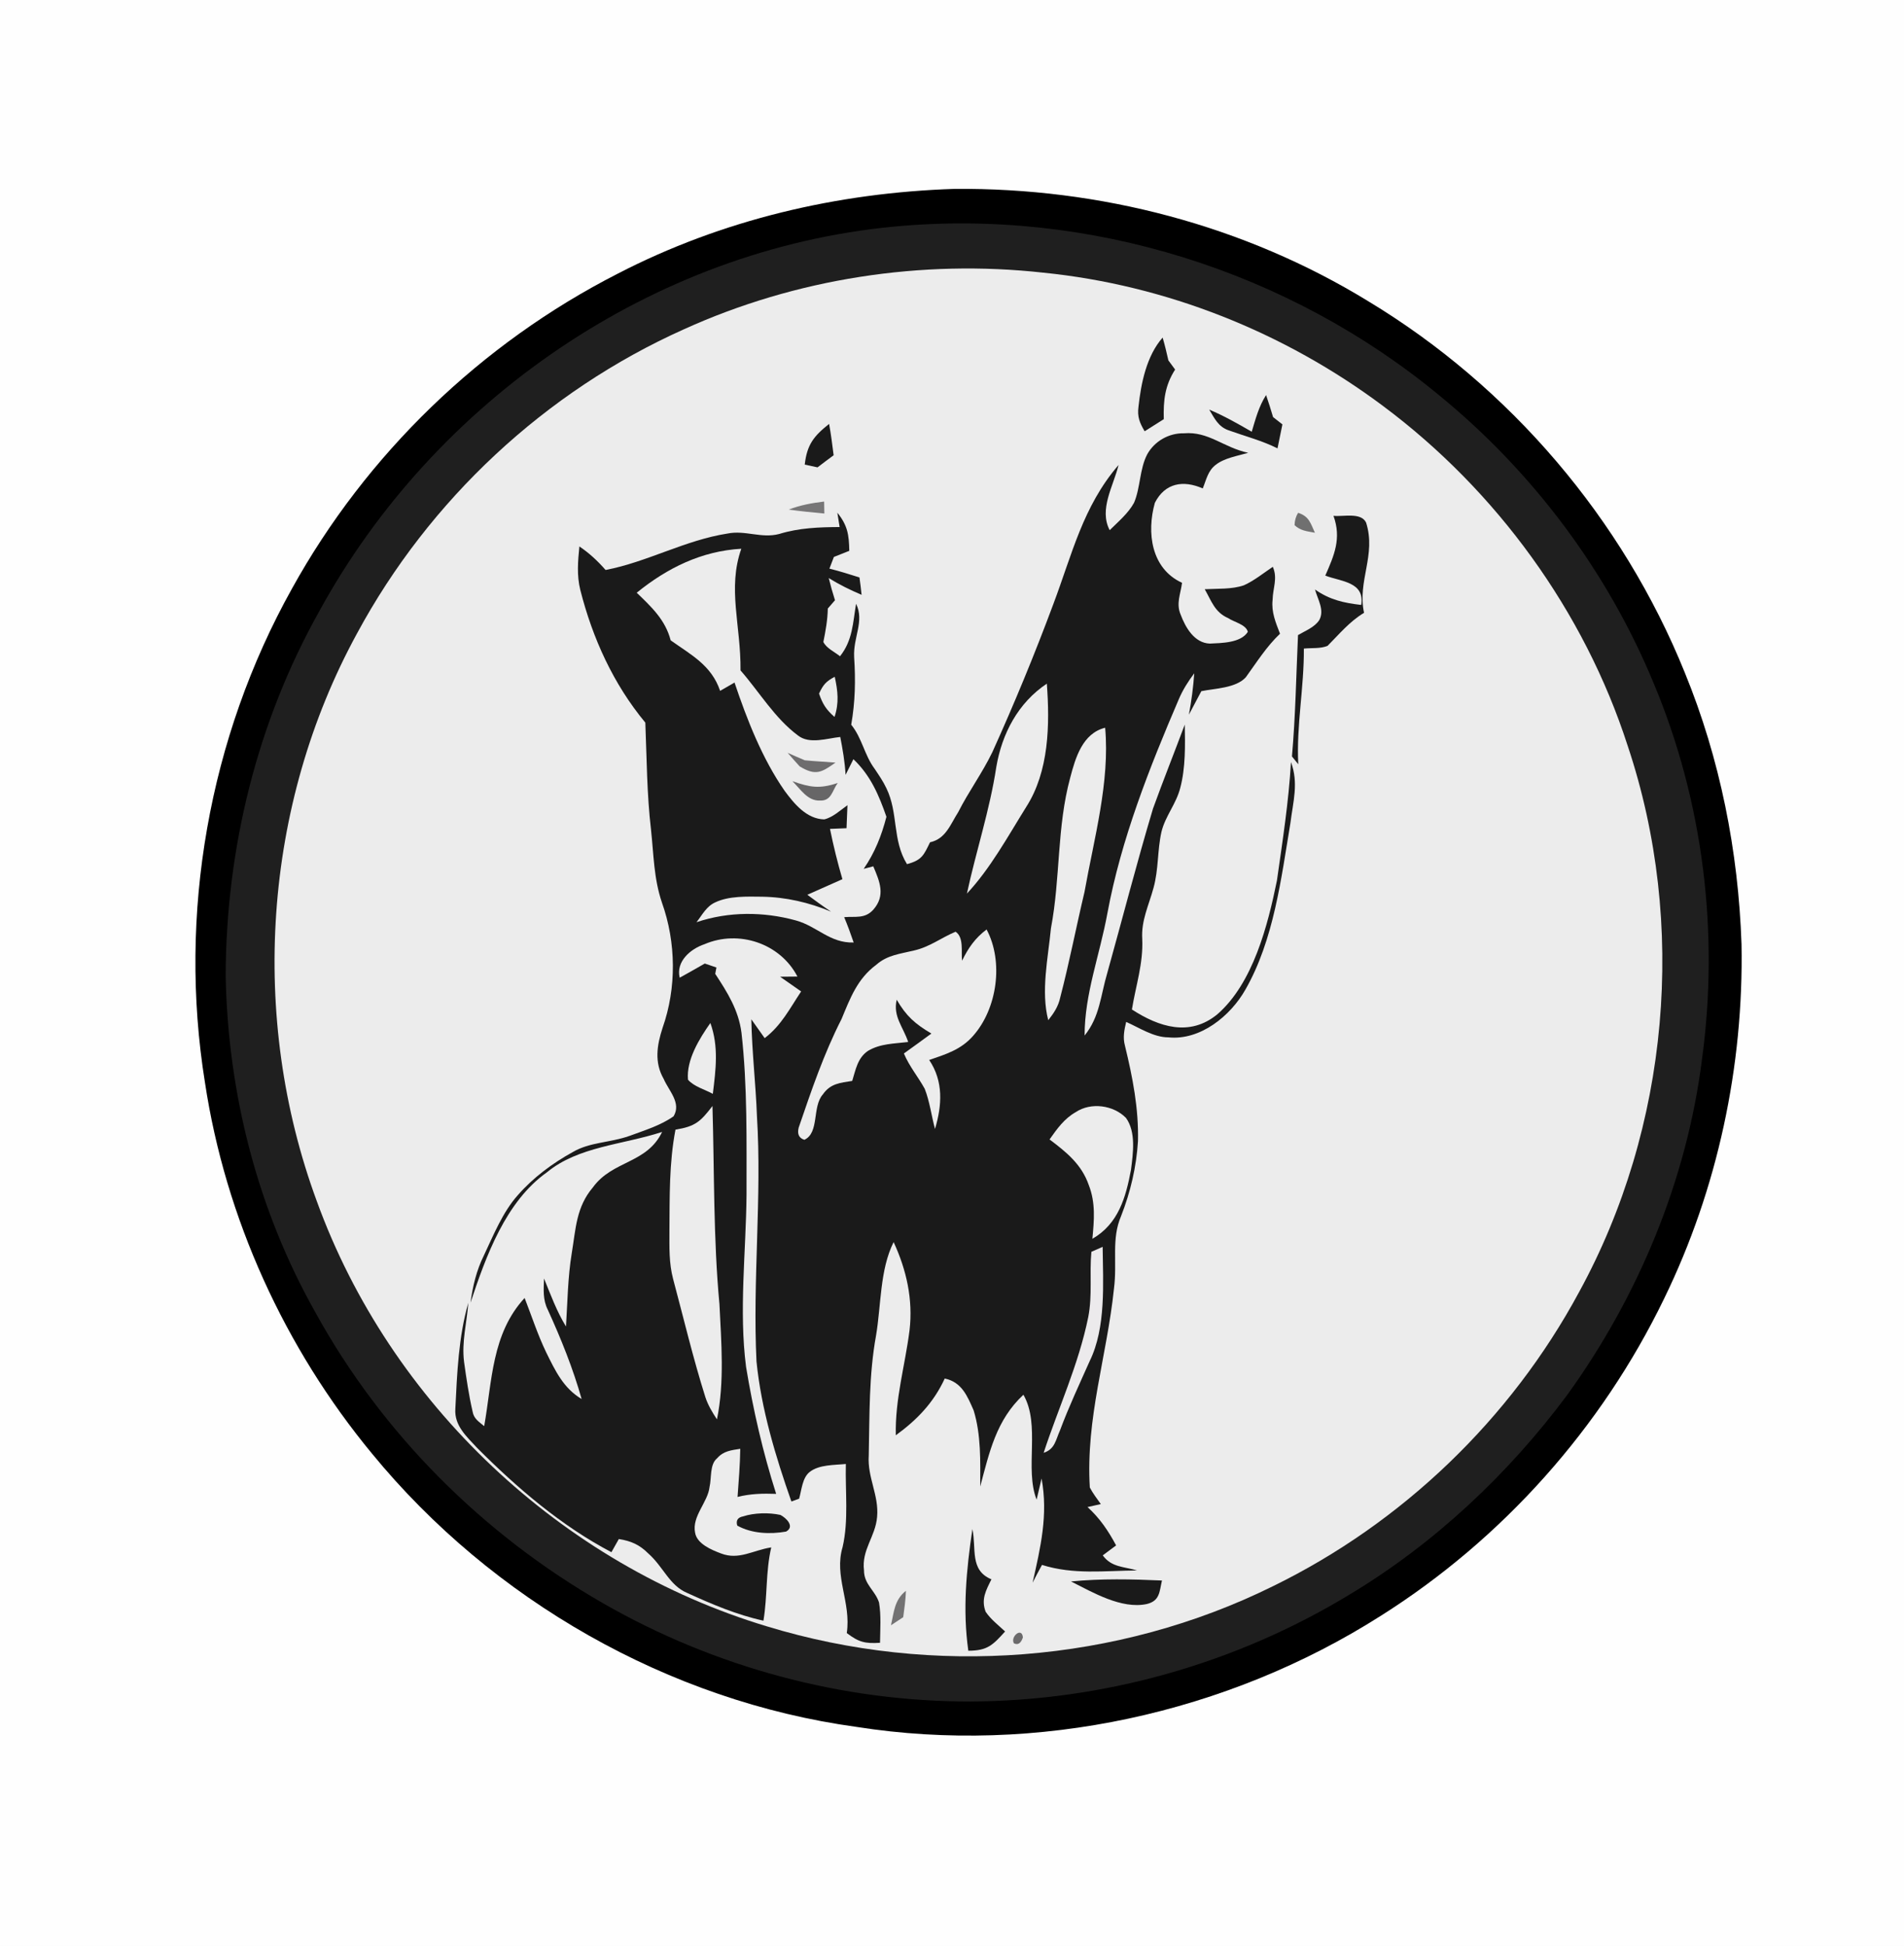 <?xml version="1.0" encoding="UTF-8" standalone="no"?>
<!DOCTYPE svg PUBLIC "-//W3C//DTD SVG 1.1//EN" "http://www.w3.org/Graphics/SVG/1.1/DTD/svg11.dtd">
<svg xmlns="http://www.w3.org/2000/svg" version="1.1" viewBox="0 0 365 373" width="365.0pt" height="373.0pt">
<path d="M 0.00 0.00 L 365.00 0.00 L 365.00 373.00 L 0.00 373.00 L 0.00 0.00 Z" fill="#fefefe" />
<path d="M 183.00 36.21 C 210.81 35.97 238.53 43.18 262.29 57.74 C 289.49 74.15 311.08 99.49 322.98 128.94 C 329.75 145.48 333.24 163.16 333.85 181.00 C 334.28 204.34 329.27 227.90 319.03 248.90 C 307.03 273.72 288.02 295.02 264.71 309.73 C 235.27 328.46 198.69 336.46 164.19 331.03 C 128.17 326.09 94.34 306.72 71.32 278.65 C 54.58 258.40 43.21 233.50 39.29 207.50 C 34.10 175.24 40.04 141.40 55.95 112.87 C 70.21 87.07 92.20 65.83 118.46 52.44 C 138.45 42.11 160.56 36.93 183.00 36.21 Z" fill="#000000" />
<path d="M 171.37 43.44 C 208.80 39.89 247.12 51.93 276.04 75.90 C 293.92 90.55 308.19 109.61 317.02 130.99 C 326.50 153.62 329.59 178.71 326.28 203.00 C 323.38 226.19 314.06 248.54 300.41 267.44 C 289.12 282.61 274.92 295.94 258.68 305.68 C 236.89 318.92 211.50 326.07 186.00 326.16 C 161.41 326.20 136.98 319.59 115.66 307.36 C 92.64 294.17 73.26 274.85 60.46 251.57 C 49.35 231.88 43.68 209.56 43.26 187.00 C 43.35 162.65 49.26 138.47 61.19 117.20 C 83.31 76.71 125.21 47.81 171.37 43.44 Z" fill="#1f1f1f" />
<path d="M 200.02 52.27 C 223.54 54.64 246.22 63.68 265.14 77.83 C 286.88 94.04 303.71 117.16 312.04 142.99 C 323.46 177.13 320.00 216.12 302.70 247.70 C 289.60 272.00 268.84 291.93 244.05 304.05 C 214.19 318.82 178.88 321.48 147.06 311.77 C 107.59 299.92 74.78 269.00 60.73 230.25 C 47.74 195.04 50.42 154.42 68.44 121.43 C 82.26 95.81 104.55 75.01 131.13 63.11 C 152.55 53.39 176.66 49.68 200.02 52.27 Z" fill="#ececec" />
<path d="M 222.88 64.71 C 223.30 66.15 223.65 67.61 223.98 69.08 C 224.41 69.67 224.84 70.25 225.27 70.84 C 223.31 73.92 223.00 76.75 223.10 80.35 C 221.88 81.13 220.65 81.90 219.43 82.67 C 218.48 81.06 217.99 79.90 218.25 77.96 C 218.74 73.45 219.80 68.20 222.88 64.71 Z" fill="#1a1a1a" />
<path d="M 242.71 75.73 C 243.19 77.12 243.63 78.53 244.05 79.95 C 244.65 80.42 245.25 80.89 245.84 81.35 C 245.53 82.88 245.21 84.42 244.90 85.95 C 241.88 84.44 238.66 83.62 235.50 82.48 C 233.52 81.77 232.83 80.20 231.81 78.52 C 234.64 79.71 237.30 81.22 239.96 82.76 C 240.69 80.31 241.32 77.91 242.71 75.73 Z" fill="#1a1a1a" />
<path d="M 158.94 81.26 C 159.31 83.26 159.55 85.26 159.81 87.27 C 158.77 88.03 157.74 88.81 156.72 89.59 C 155.90 89.41 155.08 89.24 154.27 89.06 C 154.70 85.23 156.00 83.60 158.94 81.26 Z" fill="#1a1a1a" />
<path d="M 226.96 83.06 C 231.71 82.66 234.51 85.78 239.28 86.80 C 237.28 87.39 234.75 87.78 233.07 89.09 C 231.54 90.26 231.27 91.92 230.57 93.63 C 226.84 91.99 223.34 92.56 221.39 96.38 C 219.80 102.05 220.64 108.98 226.60 111.72 C 226.31 113.90 225.43 115.70 226.33 117.81 C 227.25 120.27 228.96 123.27 231.93 123.37 C 234.16 123.26 237.88 123.26 239.21 121.12 C 238.87 119.70 236.54 119.25 235.43 118.48 C 232.88 117.38 232.23 115.19 230.95 112.95 C 233.38 112.81 236.16 113.00 238.47 112.19 C 240.44 111.30 242.21 109.86 244.00 108.65 C 244.97 110.87 244.01 112.68 243.96 114.99 C 243.70 117.36 244.56 119.33 245.38 121.48 C 242.76 123.97 240.92 126.94 238.82 129.83 C 236.92 131.92 232.89 131.96 230.30 132.49 L 227.91 137.00 C 228.41 134.37 228.75 131.72 228.94 129.06 C 227.78 130.61 226.75 132.22 225.99 134.01 C 220.35 147.16 214.91 160.90 212.30 175.02 C 210.79 183.23 207.92 190.50 207.92 198.50 C 210.85 194.88 210.98 190.83 212.27 186.50 C 215.20 176.01 217.91 165.43 221.03 155.01 C 222.98 149.61 225.12 144.28 227.12 138.90 C 227.20 142.85 227.28 147.17 226.26 151.02 C 225.47 154.14 223.40 156.39 222.65 159.47 C 221.85 163.04 222.12 166.65 221.13 170.20 C 220.23 173.54 218.75 176.43 218.97 180.00 C 219.18 184.70 217.73 188.94 216.99 193.51 C 222.17 196.87 228.08 198.79 233.38 194.42 C 240.22 188.46 243.05 177.35 244.79 168.79 C 245.86 161.25 247.05 153.68 247.48 146.08 C 248.98 150.11 247.88 153.69 247.37 157.79 C 245.60 168.42 244.19 180.19 238.74 189.71 C 235.89 194.75 230.08 199.49 223.97 198.85 C 221.16 198.85 218.43 197.02 215.89 195.89 C 215.52 197.45 215.22 198.88 215.66 200.47 C 217.13 206.52 218.30 212.48 218.15 218.75 C 217.85 223.67 216.72 228.50 214.92 233.09 C 213.01 237.52 214.21 241.91 213.55 247.01 C 212.21 259.97 208.11 271.84 208.92 285.14 C 209.50 286.26 210.30 287.29 211.03 288.32 L 208.48 288.89 C 210.83 291.02 212.47 293.45 213.96 296.24 C 213.11 296.88 212.25 297.52 211.40 298.15 C 213.08 300.47 215.44 300.28 217.97 301.04 C 211.73 301.09 205.83 301.89 199.75 299.98 C 199.13 301.11 198.53 302.24 197.95 303.39 C 199.47 296.63 200.96 290.39 199.67 283.41 C 199.36 284.77 199.04 286.12 198.72 287.47 C 196.39 281.57 199.51 273.12 196.19 267.36 C 190.98 272.21 189.67 278.35 187.91 284.95 C 187.92 280.09 188.09 275.05 186.65 270.36 C 185.43 267.59 184.38 264.94 181.11 264.25 C 178.98 268.87 175.81 272.16 171.73 275.13 C 171.56 268.21 173.50 261.79 174.36 255.00 C 175.05 249.12 173.78 243.43 171.31 238.10 C 168.66 243.37 168.92 250.24 167.94 256.00 C 166.55 263.66 166.71 271.25 166.54 279.01 C 166.25 283.20 168.53 286.65 168.14 290.79 C 167.82 294.59 165.14 297.06 165.63 301.02 C 165.62 303.72 167.75 304.84 168.51 307.18 C 168.94 309.70 168.73 312.36 168.70 314.91 C 165.82 315.09 164.60 314.78 162.33 313.04 C 163.20 307.15 159.84 302.17 161.53 296.55 C 162.71 291.45 162.02 285.85 162.15 280.63 C 159.95 280.86 157.03 280.73 155.22 282.16 C 153.80 283.26 153.67 285.64 153.19 287.29 C 152.70 287.47 152.20 287.65 151.71 287.82 C 148.68 279.19 145.93 270.10 145.02 260.97 C 144.26 245.39 146.07 229.54 145.11 213.99 C 144.88 207.78 144.15 201.61 144.03 195.39 C 144.88 196.60 145.74 197.79 146.59 199.00 C 149.80 196.55 151.39 193.33 153.58 190.05 C 152.24 189.10 150.89 188.16 149.55 187.23 L 152.87 187.20 C 149.56 180.81 141.59 178.18 135.04 181.00 C 132.37 181.89 129.54 184.31 130.30 187.42 C 131.91 186.53 133.51 185.62 135.11 184.70 C 135.86 184.96 136.60 185.21 137.34 185.46 C 137.27 185.87 137.19 186.27 137.11 186.68 C 139.45 190.24 141.58 193.62 142.14 197.95 C 143.30 208.10 143.10 218.84 143.11 229.00 C 143.02 239.86 141.63 251.23 143.02 262.01 C 144.38 270.26 146.25 278.40 148.79 286.36 C 146.25 286.27 143.86 286.32 141.39 286.95 C 141.61 283.87 141.87 280.80 141.91 277.72 C 140.20 278.00 138.71 278.12 137.49 279.52 C 136.02 280.70 136.43 283.32 136.02 285.04 C 135.70 287.97 132.61 290.65 133.25 293.80 C 133.60 295.95 136.41 297.10 138.21 297.78 C 141.66 299.11 144.34 297.16 147.85 296.62 C 146.76 301.27 147.14 305.98 146.35 310.67 C 141.31 309.57 136.45 307.51 131.77 305.37 C 128.30 303.92 127.19 300.34 124.24 297.75 C 122.58 296.09 120.93 295.38 118.63 295.02 C 118.16 295.86 117.68 296.70 117.21 297.54 C 107.62 292.51 99.07 285.18 91.46 277.54 C 89.46 275.38 87.07 273.29 87.29 270.06 C 87.62 263.32 87.90 256.24 89.78 249.73 C 89.48 253.67 88.48 257.22 88.96 261.04 C 89.40 264.21 89.87 267.42 90.59 270.55 C 90.83 271.99 91.79 272.50 92.82 273.38 C 94.35 264.76 94.24 255.67 100.57 248.81 C 101.94 252.33 103.08 255.86 104.72 259.27 C 106.46 262.78 108.00 266.09 111.50 268.18 C 109.85 262.33 107.55 256.63 105.03 251.10 C 104.03 249.14 104.22 247.21 104.29 245.07 C 105.57 248.22 106.72 251.36 108.50 254.28 C 108.80 249.56 108.84 244.87 109.61 240.20 C 110.38 235.57 110.45 231.39 113.65 227.62 C 117.43 222.40 123.98 223.11 126.93 216.98 C 119.37 219.45 110.84 219.76 104.86 224.71 C 96.93 230.33 93.15 240.82 90.20 249.71 C 90.62 246.56 91.34 243.52 92.76 240.66 C 94.59 236.78 96.39 232.31 99.26 229.11 C 102.19 225.75 105.90 222.99 109.80 220.84 C 113.11 218.90 116.86 219.09 120.68 217.74 C 123.52 216.69 126.65 215.74 129.13 213.98 C 130.66 211.42 128.21 209.10 127.23 206.82 C 125.40 203.63 125.94 200.34 127.02 197.02 C 129.72 189.37 129.62 180.64 126.89 173.01 C 125.32 168.35 125.32 163.86 124.80 159.04 C 124.00 152.24 123.99 145.43 123.71 138.52 C 117.58 131.13 113.59 122.34 111.24 113.07 C 110.55 110.28 110.79 107.57 111.07 104.75 C 112.98 106.04 114.58 107.53 116.09 109.26 C 124.03 107.75 131.37 103.53 139.44 102.28 C 142.86 101.58 145.94 103.26 149.37 102.36 C 153.17 101.19 157.02 101.05 160.96 101.03 C 160.81 100.11 160.66 99.19 160.52 98.28 C 162.49 100.73 162.75 102.49 162.81 105.59 C 161.83 105.98 160.84 106.37 159.86 106.76 C 159.57 107.51 159.29 108.25 159.00 109.00 C 160.94 109.49 162.85 110.08 164.76 110.69 C 164.92 111.79 165.05 112.91 165.17 114.02 C 162.99 113.10 160.88 112.06 158.87 110.81 C 159.22 112.24 159.62 113.65 160.07 115.06 C 159.61 115.59 159.15 116.12 158.69 116.65 C 158.65 118.85 158.27 120.91 157.84 123.06 C 158.43 124.27 160.01 124.97 161.03 125.80 C 163.46 122.77 163.50 119.37 164.11 115.73 C 165.75 119.11 163.54 122.11 163.74 125.94 C 164.03 130.38 163.95 134.52 163.18 138.92 C 165.27 141.50 165.71 144.75 167.66 147.36 C 168.48 148.59 169.29 149.75 169.92 151.09 C 172.24 155.83 171.02 161.03 173.87 165.65 C 176.74 164.88 177.08 163.93 178.29 161.46 C 181.31 160.80 182.18 158.04 183.69 155.68 C 185.69 151.73 188.32 148.16 190.24 144.17 C 194.45 134.87 198.35 125.41 201.91 115.84 C 205.53 106.26 207.57 97.11 214.43 89.13 C 213.47 93.13 210.62 97.62 212.73 101.63 C 214.34 100.03 216.29 98.40 217.39 96.39 C 218.63 93.53 218.45 89.87 219.94 87.06 C 221.35 84.55 224.09 83.00 226.96 83.06 Z" fill="#1a1a1a" />
<path d="M 157.99 96.14 C 158.01 96.91 158.02 97.68 158.03 98.44 C 155.75 98.22 153.47 98.01 151.20 97.68 C 153.40 96.83 155.66 96.42 157.99 96.14 Z" fill="#777677" />
<path d="M 255.63 98.88 C 257.53 99.08 260.91 98.16 261.88 100.17 C 263.87 106.42 260.18 111.34 261.49 117.47 C 258.70 119.15 256.76 121.53 254.50 123.80 C 253.14 124.38 251.41 124.17 249.95 124.33 C 250.01 131.76 248.50 139.08 248.88 146.50 C 248.48 146.00 248.08 145.50 247.67 145.00 C 248.35 137.28 248.48 129.49 248.83 121.74 C 250.20 120.93 252.06 120.22 252.92 118.84 C 253.95 116.92 252.59 114.88 252.09 113.00 C 254.88 114.97 257.62 115.58 260.95 115.96 C 261.66 111.53 257.08 111.49 254.06 110.34 C 255.78 106.41 257.19 103.21 255.63 98.88 Z" fill="#1a1a1a" />
<path d="M 248.85 98.30 C 250.97 98.97 251.24 100.32 252.07 102.12 C 250.61 101.84 249.30 101.76 248.17 100.67 C 248.19 99.78 248.42 98.99 248.85 98.30 Z" fill="#707070" />
<path d="M 142.11 105.19 C 139.42 112.83 142.04 119.85 141.96 128.51 C 145.57 132.64 148.52 137.68 152.98 140.99 C 155.17 142.72 158.55 141.53 161.08 141.27 C 161.55 143.68 161.96 146.07 162.10 148.53 C 162.61 147.53 163.11 146.53 163.60 145.53 C 166.88 148.64 168.47 152.38 169.93 156.57 C 168.99 160.20 167.70 163.45 165.57 166.55 C 166.19 166.39 166.80 166.23 167.41 166.07 C 168.64 168.98 169.81 171.67 167.41 174.38 C 165.80 176.17 163.99 175.63 161.83 175.81 C 162.50 177.41 163.09 179.03 163.65 180.67 C 159.08 180.81 156.69 177.58 152.57 176.44 C 146.35 174.73 139.66 174.71 133.52 176.78 C 134.65 175.34 135.41 173.73 137.15 172.96 C 139.77 171.72 143.21 171.86 146.06 171.89 C 150.65 171.96 155.08 172.99 159.31 174.75 C 157.76 173.72 156.26 172.63 154.77 171.52 C 157.01 170.51 159.25 169.52 161.49 168.53 C 160.56 165.34 159.77 162.15 159.11 158.89 C 160.17 158.84 161.22 158.80 162.28 158.76 C 162.33 157.29 162.39 155.82 162.46 154.35 C 161.10 155.31 159.65 156.69 158.00 157.07 C 154.63 156.99 152.25 154.08 150.41 151.59 C 146.11 145.41 143.20 137.94 140.81 130.84 C 139.89 131.38 138.97 131.91 138.05 132.43 C 136.38 127.52 132.52 125.56 128.57 122.75 C 127.54 118.80 124.88 116.34 122.06 113.62 C 127.92 108.87 134.48 105.63 142.11 105.19 Z" fill="#ececec" />
<path d="M 160.02 129.73 C 160.61 132.42 160.88 134.74 159.98 137.43 C 158.39 136.06 157.68 134.93 157.01 132.95 C 157.82 131.24 158.33 130.63 160.02 129.73 Z" fill="#eaebea" />
<path d="M 200.68 131.05 C 201.26 138.90 201.12 147.87 196.70 154.73 C 193.22 160.31 189.85 166.50 185.36 171.29 C 187.09 163.23 189.75 155.25 190.99 147.04 C 192.07 140.63 195.18 134.72 200.68 131.05 Z" fill="#ececec" />
<path d="M 211.86 139.50 C 212.79 149.91 209.72 160.76 207.90 170.98 C 206.30 177.72 204.99 184.53 203.24 191.24 C 202.87 192.95 202.02 194.21 200.95 195.56 C 199.51 190.02 200.92 183.61 201.47 177.93 C 203.31 168.23 202.57 158.62 205.17 149.04 C 206.17 145.24 207.53 140.57 211.86 139.50 Z" fill="#ececec" />
<path d="M 150.99 144.31 C 152.08 144.80 153.18 145.27 154.28 145.74 C 156.24 145.94 158.21 146.02 160.17 146.18 C 157.50 148.07 156.37 148.78 153.30 146.91 C 152.52 146.05 151.75 145.19 150.99 144.31 Z" fill="#6e6d6e" />
<path d="M 151.91 149.75 C 155.30 150.93 157.09 151.26 160.59 150.09 C 159.52 151.57 159.40 153.56 157.17 153.46 C 154.80 153.56 153.42 151.22 151.91 149.75 Z" fill="#676667" />
<path d="M 183.19 178.60 C 184.81 179.69 184.23 182.45 184.43 184.16 C 185.62 181.71 186.93 179.83 189.13 178.17 C 192.42 184.33 191.19 193.34 186.54 198.57 C 184.24 201.21 181.32 202.09 178.13 203.19 C 180.88 207.28 180.60 211.86 179.24 216.41 C 178.56 213.88 178.23 211.16 177.27 208.71 C 176.00 206.40 174.30 204.40 173.28 201.94 C 175.05 200.68 176.80 199.40 178.55 198.12 C 175.43 196.28 173.74 194.79 171.90 191.64 C 171.15 194.85 173.14 196.83 174.10 199.74 C 171.41 200.07 168.76 200.03 166.40 201.44 C 164.39 202.80 164.04 205.05 163.37 207.20 C 161.06 207.57 159.20 207.69 157.75 209.78 C 155.65 212.13 157.12 217.14 154.20 218.49 C 153.16 218.16 152.80 217.39 153.11 216.15 C 155.53 209.08 157.92 202.01 161.33 195.33 C 162.99 191.33 164.35 187.63 167.98 184.94 C 170.12 183.05 172.58 182.85 175.23 182.20 C 178.25 181.51 180.38 179.78 183.19 178.60 Z" fill="#ececec" />
<path d="M 136.18 196.10 C 137.81 200.64 137.22 205.02 136.65 209.68 C 135.14 208.85 133.04 208.30 131.89 206.97 C 131.54 203.18 134.08 199.08 136.18 196.10 Z" fill="#ececec" />
<path d="M 136.58 212.01 C 136.95 224.60 136.74 237.45 137.92 250.00 C 138.27 257.22 138.91 264.98 137.44 272.08 C 136.55 270.73 135.73 269.37 135.22 267.82 C 132.85 260.31 131.06 252.72 129.03 245.14 C 128.23 242.09 128.33 239.11 128.33 236.00 C 128.39 229.42 128.25 223.04 129.49 216.54 C 133.32 215.93 134.30 214.98 136.58 212.01 Z" fill="#ececec" />
<path d="M 215.85 214.29 C 217.81 216.99 217.21 221.13 216.81 224.25 C 215.82 229.54 214.40 234.60 209.41 237.47 C 209.75 233.92 210.05 230.56 208.72 227.17 C 207.35 223.20 204.44 220.86 201.20 218.42 C 202.65 216.38 204.00 214.44 206.23 213.18 C 209.13 211.25 213.44 211.83 215.85 214.29 Z" fill="#ececec" />
<path d="M 209.22 239.96 L 211.38 239.01 C 211.46 246.02 212.04 254.46 208.91 260.88 C 206.94 265.30 204.89 269.67 203.20 274.20 C 202.37 276.04 202.24 277.79 200.07 278.49 C 202.83 270.03 206.77 261.59 208.62 252.47 C 209.44 248.23 208.83 244.18 209.22 239.96 Z" fill="#eceaec" />
<path d="M 142.45 290.68 C 144.57 289.98 147.44 289.92 149.61 290.40 C 150.74 290.98 152.42 292.64 150.69 293.59 C 147.64 294.13 144.09 293.99 141.33 292.44 C 141.05 291.46 141.43 290.87 142.45 290.68 Z" fill="#1a1a1a" />
<path d="M 186.41 293.11 C 187.21 296.83 185.83 301.00 190.06 302.74 C 189.02 304.84 188.04 306.57 188.95 308.96 C 189.92 310.41 191.41 311.55 192.68 312.74 C 190.35 315.30 189.34 316.43 185.63 316.43 C 184.51 308.54 185.26 300.94 186.41 293.11 Z" fill="#1a1a1a" />
<path d="M 205.31 303.15 C 211.12 302.58 216.93 302.71 222.75 302.97 C 222.25 305.11 222.37 306.87 219.83 307.48 C 215.00 308.50 209.50 305.26 205.31 303.15 Z" fill="#1a1a1a" />
<path d="M 173.67 304.94 C 173.61 306.64 173.38 308.32 173.15 310.00 C 172.37 310.52 171.59 311.04 170.80 311.55 C 171.38 309.01 171.45 306.68 173.67 304.94 Z" fill="#737273" />
<path d="M 196.09 313.89 C 195.71 315.01 195.14 315.39 194.37 315.01 C 193.62 313.74 195.93 311.80 196.09 313.89 Z" fill="#6b6a6b" />
</svg>